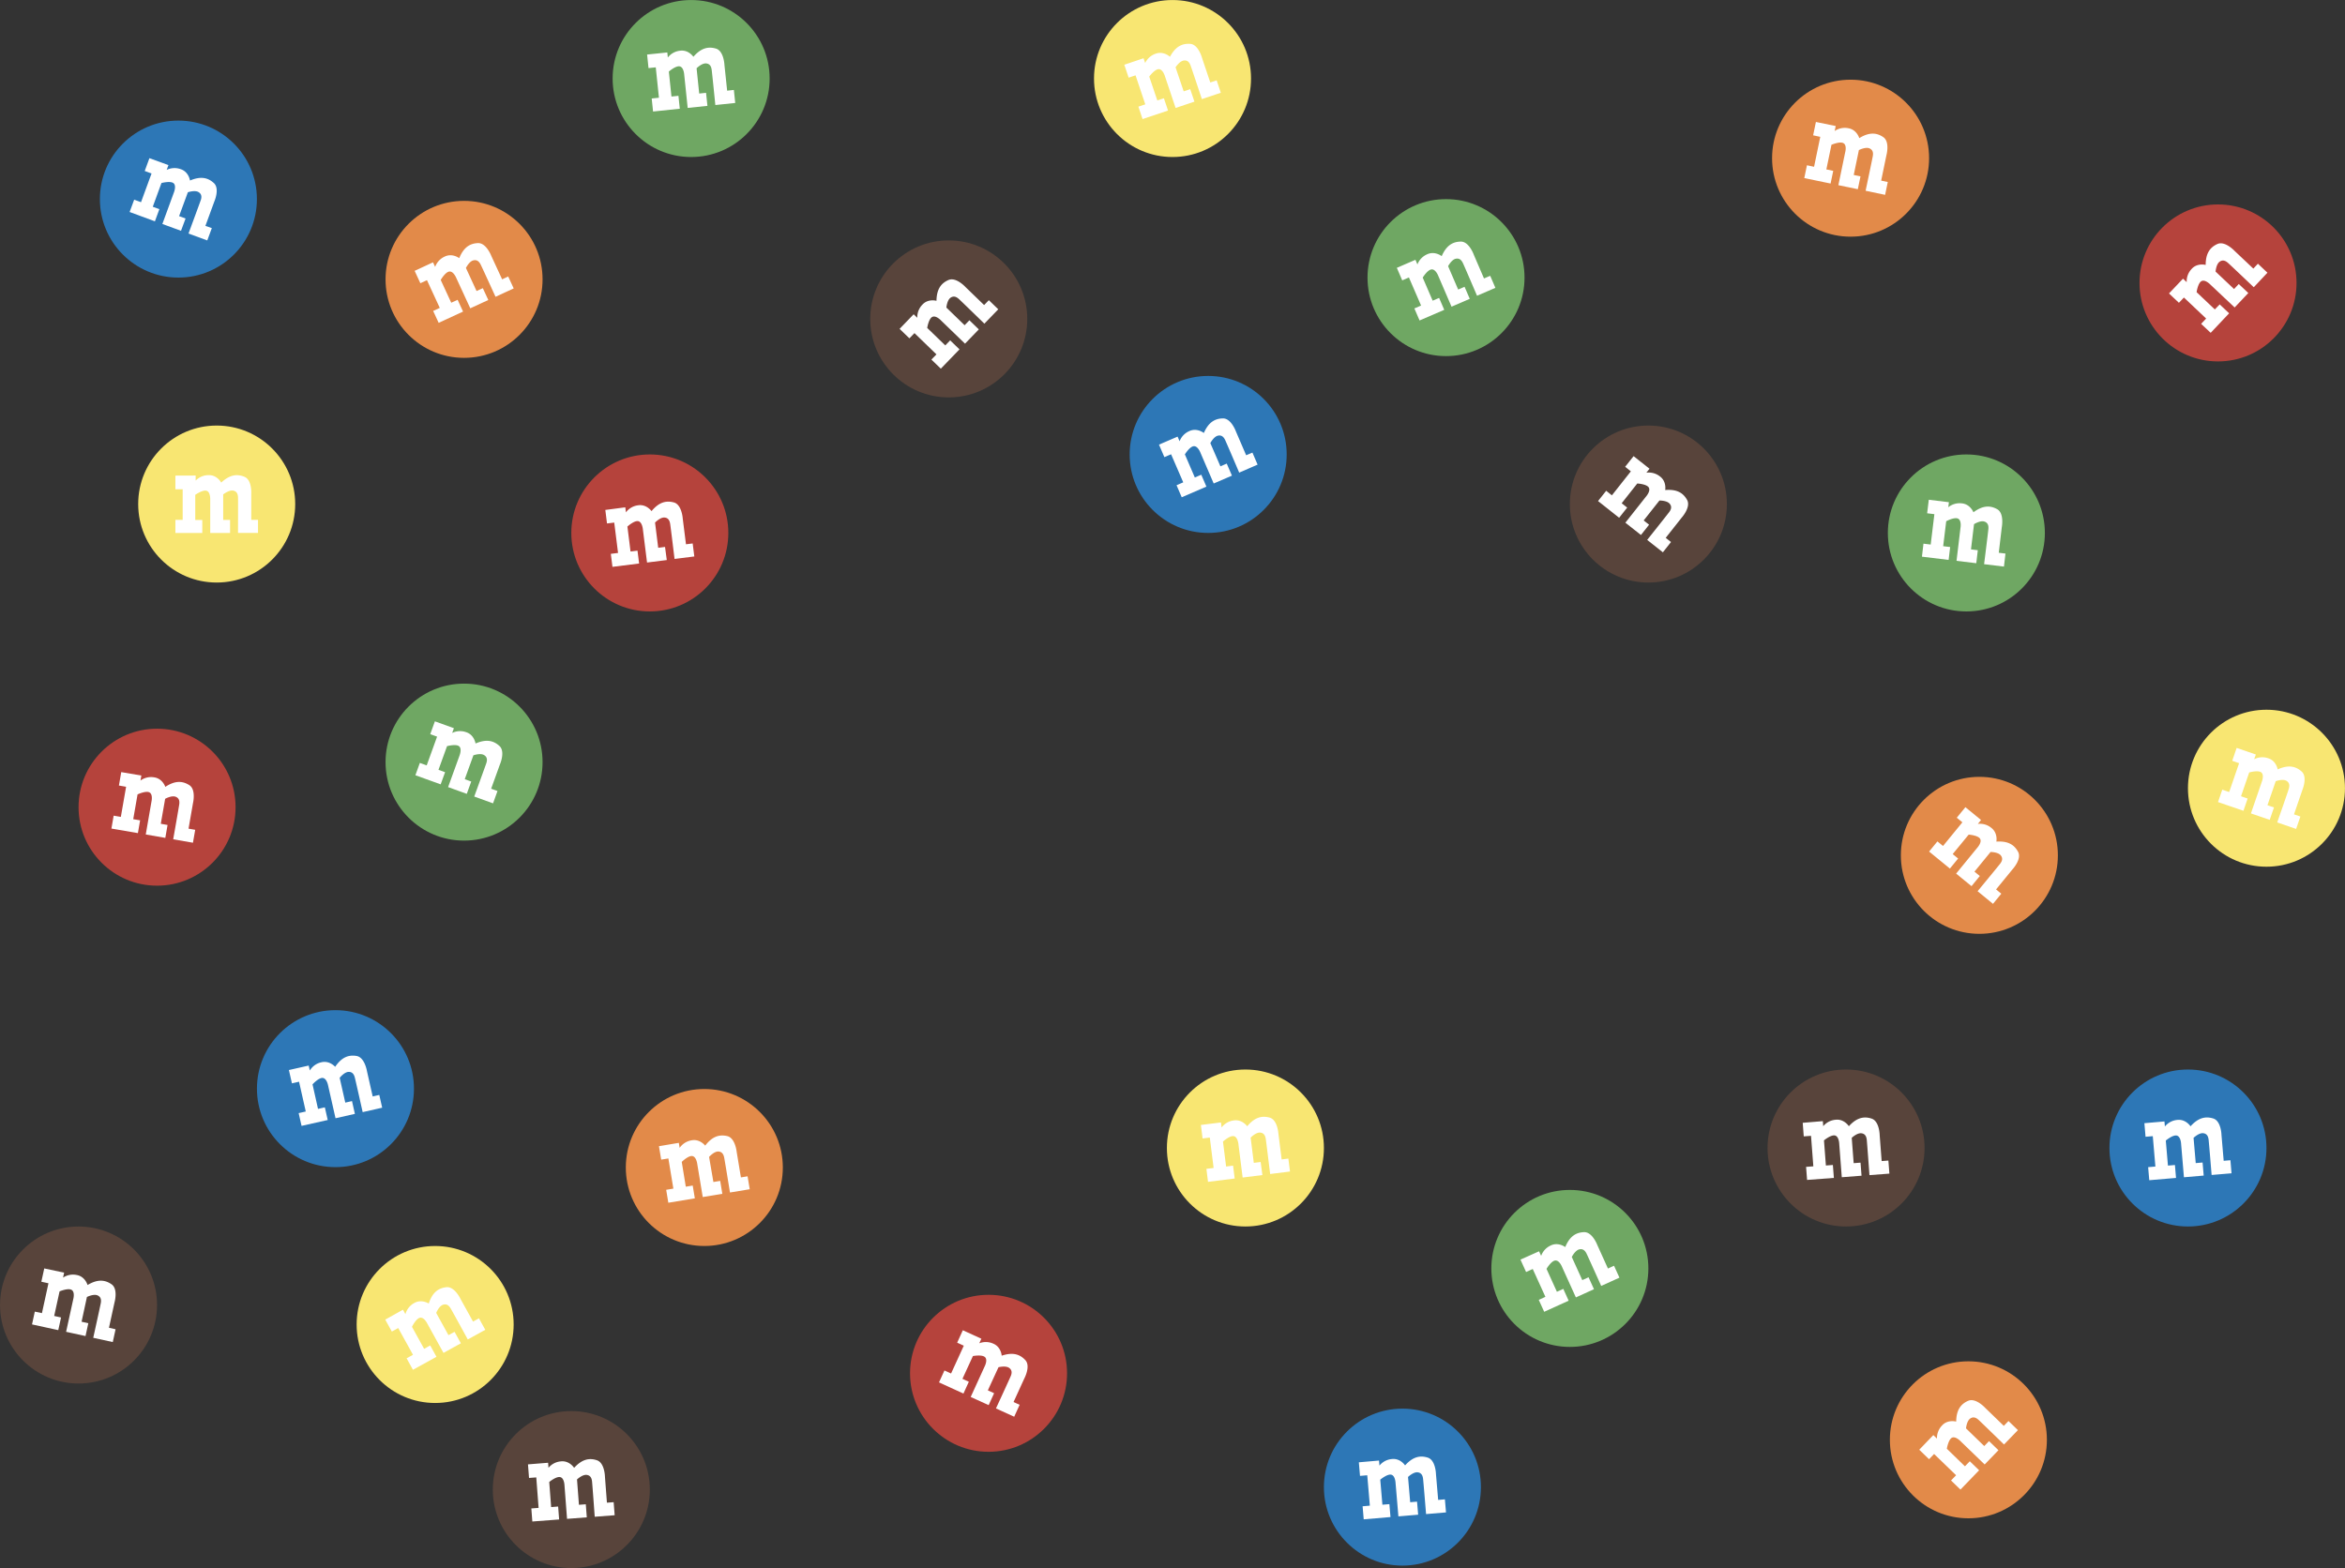 <svg id="Layer_1" data-name="Layer 1" xmlns="http://www.w3.org/2000/svg" viewBox="0 0 1543.36 1032.24"><rect x="0" y="0" width="1543.36" height="1032.24" fill="#333333" stroke="none"/><defs><style>.cls-1{fill:#2d77b6;}.cls-2{fill:#fff;}.cls-3{fill:#6fa763;}.cls-4{fill:#b5433c;}.cls-5{fill:#58443b;}.cls-6{fill:#e28a49;}.cls-7{fill:#f8e672;}</style></defs><circle class="cls-1" cx="795.16" cy="299.15" r="51.67"/><path class="cls-2" d="M711.1,241l3.55,8.24,4.41-1.89,8,18.48-4.4,1.9,3.41,7.92,16.24-7-3.38-7.84-4.24,1.83-6.55-15.21s3.23-5.28,5.93-5.4,4.36,4.39,4.36,4.39l8.68,20.17,12-5.17-3.42-7.93-4.16,1.8L744.89,240s2.23-4.28,5-4.9,4,1.4,4.68,2.72,9.31,21.61,9.31,21.61L776,254.17l-3.41-7.92L768.47,248l-6.72-15.61s-3.1-8.72-8.56-8.64-9.56,2.69-12.57,9.59c0,0-4.51-3.64-9.63-1.21a11.79,11.79,0,0,0-6.33,6.66l-1.32-3.06Z" transform="translate(51.69 51.69)"/><circle class="cls-3" cx="951.7" cy="182.75" r="51.67"/><path class="cls-2" d="M867.64,124.62l3.55,8.25,4.4-1.9,8,18.48-4.41,1.9,3.42,7.92,16.24-7-3.38-7.85-4.24,1.83-6.55-15.2s3.23-5.28,5.93-5.4,4.36,4.38,4.36,4.38l8.68,20.17,12-5.17-3.42-7.92L908,138.91l-6.62-15.37s2.24-4.28,5-4.9,4,1.4,4.68,2.72S920.42,143,920.42,143l12.08-5.21-3.41-7.92L925,131.6,918.29,116s-3.1-8.73-8.57-8.65-9.56,2.7-12.56,9.59c0,0-4.51-3.63-9.63-1.2a11.83,11.83,0,0,0-6.34,6.65l-1.31-3.06Z" transform="translate(51.69 51.69)"/><circle class="cls-3" cx="1294.16" cy="350.83" r="51.67"/><path class="cls-2" d="M1217.74,277.29l-1.08,8.91,4.76.58-2.42,20-4.76-.58-1,8.56,17.56,2.13,1-8.48-4.59-.55,2-16.44s5.44-2.93,7.84-1.68,1.55,6,1.55,6L1236,317.5l13,1.57,1-8.56-4.49-.55,2-16.6s4.09-2.58,6.79-1.72,2.77,3.23,2.68,4.71-2.84,23.35-2.84,23.35l13.07,1.59,1-8.57-4.41-.53,2-16.87s1.72-9.09-3-11.78-9.62-2.48-15.68,2c0,0-2.07-5.4-7.72-5.88a11.8,11.8,0,0,0-8.82,2.56l.4-3.31Z" transform="translate(51.69 51.69)"/><circle class="cls-3" cx="1033.2" cy="834.99" r="51.67"/><path class="cls-2" d="M949,777.5l3.71,8.17,4.37-2L965.42,802l-4.37,2,3.57,7.85,16.1-7.31-3.53-7.78-4.2,1.91-6.84-15.07s3.12-5.34,5.82-5.52,4.44,4.3,4.44,4.3l9.07,20,11.9-5.41-3.56-7.85L989.69,791l-6.91-15.23s2.15-4.32,4.9-5,4.05,1.32,4.74,2.63,9.72,21.42,9.72,21.42l12-5.44-3.56-7.85-4,1.84-7-15.47s-3.26-8.67-8.73-8.48-9.51,2.88-12.38,9.83c0,0-4.57-3.54-9.65-1a11.8,11.8,0,0,0-6.2,6.77l-1.38-3Z" transform="translate(51.69 51.69)"/><circle class="cls-3" cx="305.42" cy="501.69" r="51.67"/><path class="cls-2" d="M234.53,423.16l-3.05,8.44,4.5,1.63-6.84,18.92-4.51-1.63-2.93,8.12,16.63,6,2.91-8-4.35-1.57,5.63-15.57s6-1.64,8,.12.18,6.18.18,6.18l-7.47,20.65,12.29,4.44,2.93-8.11-4.26-1.54,5.69-15.73s4.56-1.6,7-.16,2,3.78,1.55,5.2-8,22.12-8,22.12l12.37,4.47,2.93-8.11-4.18-1.51,5.78-16s3.72-8.47-.33-12.16-8.81-4.58-15.72-1.61c0,0-.8-5.73-6.2-7.46a11.84,11.84,0,0,0-9.17.51l1.13-3.13Z" transform="translate(51.69 51.69)"/><circle class="cls-3" cx="454.87" cy="51.69" r="51.67"/><path class="cls-2" d="M374.2-15.79l.93,8.93,4.77-.5,2.09,20-4.76.5.89,8.58,17.59-1.84-.88-8.5-4.6.48L388.51-4.58s4.66-4.08,7.27-3.39,2.85,5.49,2.85,5.49l2.28,21.83,13-1.35L413,9.42l-4.51.47L406.77-6.75s3.41-3.42,6.24-3.19,3.42,2.53,3.66,4,2.44,23.39,2.44,23.39l13.09-1.36-.9-8.58L426.88,8l-1.77-16.9s-.35-9.25-5.59-10.8-9.93-.28-14.86,5.4c0,0-3.21-4.81-8.82-4a11.81,11.81,0,0,0-8,4.46l-.34-3.32Z" transform="translate(51.69 51.69)"/><circle class="cls-4" cx="427.68" cy="350.83" r="51.67"/><path class="cls-2" d="M346.7,284l1.11,8.9,4.76-.59,2.51,20-4.76.59,1.08,8.56,17.54-2.2-1.06-8.47-4.58.57-2.06-16.43s4.57-4.17,7.19-3.53,3,5.42,3,5.42l2.73,21.79,13-1.63L386,308.35l-4.49.56-2.08-16.59s3.33-3.5,6.16-3.33,3.47,2.47,3.75,3.93,2.93,23.34,2.93,23.34l13-1.64-1.07-8.56-4.41.55-2.12-16.86s-.55-9.23-5.82-10.68-9.93-.07-14.74,5.71c0,0-3.32-4.74-8.91-3.83a11.84,11.84,0,0,0-7.94,4.63l-.41-3.31Z" transform="translate(51.69 51.69)"/><circle class="cls-4" cx="103.37" cy="531.36" r="51.67"/><path class="cls-2" d="M28.11,456.58l-1.53,8.84,4.72.82-3.46,19.83-4.72-.82-1.48,8.49,17.43,3,1.46-8.42L36,487.57l2.84-16.31s5.59-2.65,7.92-1.27S48,476,48,476l-3.76,21.63,12.87,2.25,1.48-8.5-4.46-.78L57,474.16s4.21-2.36,6.87-1.37,2.6,3.37,2.43,4.85-4,23.17-4,23.17l13,2.26,1.48-8.5-4.38-.76,2.91-16.74s2.19-9-2.43-11.92-9.48-3-15.77,1.15c0,0-1.78-5.51-7.4-6.28a11.8,11.8,0,0,0-8.94,2.1l.57-3.28Z" transform="translate(51.69 51.69)"/><circle class="cls-4" cx="1459.79" cy="186.25" r="51.67"/><path class="cls-2" d="M1375.83,141.48l6.53,6.16,3.29-3.48L1400.28,158l-3.29,3.49,6.28,5.92,12.14-12.86-6.21-5.86L1406,152l-12-11.36s.87-6.13,3.3-7.31,5.74,2.3,5.74,2.3l16,15.08,9-9.51-6.28-5.92-3.11,3.3-12.16-11.49s.35-4.82,2.65-6.48,4.24-.31,5.38.64,17.11,16.15,17.11,16.15l9-9.57-6.28-5.92-3,3.23-12.35-11.66s-6.3-6.78-11.29-4.54-7.71,6.26-7.74,13.78c0,0-5.57-1.55-9.31,2.71a11.8,11.8,0,0,0-3.18,8.62l-2.42-2.29Z" transform="translate(51.69 51.69)"/><circle class="cls-4" cx="650.61" cy="904.03" r="51.67"/><path class="cls-2" d="M582,824l-3.73,8.17,4.36,2-8.37,18.3-4.36-2-3.58,7.85,16.09,7.35,3.54-7.77-4.2-1.92,6.89-15s6.08-1.15,8,.77-.33,6.17-.33,6.17l-9.13,20L599,873.29l3.58-7.84-4.12-1.89,7-15.21s4.68-1.22,7,.42,1.66,3.92,1.12,5.3-9.78,21.4-9.78,21.4l12,5.46,3.58-7.84-4-1.85,7.06-15.45s4.4-8.15.67-12.15-8.41-5.28-15.54-2.89c0,0-.33-5.77-5.57-7.94a11.77,11.77,0,0,0-9.18-.23l1.38-3Z" transform="translate(51.69 51.69)"/><circle class="cls-5" cx="624.42" cy="209.94" r="51.67"/><path class="cls-2" d="M540.38,164.79l6.46,6.24,3.33-3.44,14.47,14L561.31,185l6.2,6L579.8,178.3l-6.14-5.94-3.21,3.32-11.9-11.5s.94-6.12,3.39-7.27,5.71,2.37,5.71,2.37l15.79,15.26,9.08-9.4-6.2-6-3.15,3.26-12-11.62s.41-4.82,2.72-6.46,4.25-.26,5.38.71,16.91,16.35,16.91,16.35l9.14-9.46-6.2-6L596,149.12l-12.21-11.81s-6.22-6.85-11.24-4.67-7.78,6.17-7.9,13.69c0,0-5.55-1.62-9.34,2.6a11.79,11.79,0,0,0-3.28,8.58l-2.4-2.32Z" transform="translate(51.69 51.69)"/><circle class="cls-5" cx="1084.87" cy="331.81" r="51.67"/><path class="cls-2" d="M1023.46,248.59l-5.56,7,3.76,3-12.48,15.79-3.76-3-5.35,6.77,13.88,11,5.29-6.7-3.62-2.86,10.26-13s6.18.33,7.57,2.65-1.79,5.92-1.79,5.92l-13.61,17.23,10.25,8.1,5.35-6.77-3.55-2.81,10.37-13.12s4.83-.07,6.69,2.07.68,4.2-.17,5.41-14.59,18.46-14.59,18.46l10.33,8.16,5.34-6.77-3.48-2.75,10.53-13.33s6.21-6.87,3.54-11.65-6.91-7.13-14.41-6.5c0,0,1.06-5.69-3.51-9a11.82,11.82,0,0,0-8.87-2.41l2.07-2.61Z" transform="translate(51.69 51.69)"/><circle class="cls-5" cx="1214.98" cy="755.72" r="51.67"/><path class="cls-2" d="M1134.77,687.44l.68,8.94,4.78-.36,1.53,20.07-4.78.36.66,8.6,17.63-1.34-.65-8.51-4.6.35L1148.76,699s4.77-3.95,7.36-3.18,2.69,5.56,2.69,5.56l1.67,21.89,13-1-.66-8.6-4.52.34-1.27-16.68s3.5-3.32,6.32-3,3.35,2.63,3.55,4.1,1.79,23.46,1.79,23.46l13.12-1-.66-8.6-4.43.34-1.29-16.94s-.1-9.26-5.29-11-9.92-.55-15,5c0,0-3.08-4.9-8.72-4.26a11.79,11.79,0,0,0-8.15,4.23l-.25-3.32Z" transform="translate(51.69 51.69)"/><circle class="cls-5" cx="376.01" cy="980.57" r="51.67"/><path class="cls-2" d="M295.8,912.29l.68,8.94,4.78-.36,1.53,20.07-4.78.36.65,8.6,17.64-1.34-.65-8.52-4.6.36-1.26-16.51s4.76-3.95,7.36-3.18,2.69,5.56,2.69,5.56l1.67,21.89,13-1-.65-8.6-4.52.34-1.27-16.68s3.5-3.32,6.32-3,3.35,2.63,3.55,4.1,1.79,23.46,1.79,23.46l13.12-1-.66-8.6-4.43.34-1.29-16.94s-.1-9.26-5.3-11-9.91-.55-15,5c0,0-3.09-4.9-8.72-4.26a11.79,11.79,0,0,0-8.15,4.23l-.25-3.32Z" transform="translate(51.69 51.69)"/><circle class="cls-5" cx="51.69" cy="859.08" r="51.67"/><path class="cls-2" d="M-22.56,783.3l-1.92,8.77,4.68,1-4.29,19.66-4.69-1-1.84,8.43,17.28,3.77,1.83-8.34-4.52-1,3.54-16.18s5.7-2.41,8-.93,1,6.1,1,6.1l-4.69,21.45,12.77,2.79,1.84-8.43-4.43-1L5.52,802.1s4.32-2.18,6.93-1.07,2.45,3.48,2.22,4.94-5,23-5,23l12.86,2.81,1.84-8.43-4.34-1,3.63-16.6s2.56-8.89-1.93-12-9.34-3.38-15.8.47c0,0-1.54-5.58-7.12-6.59a11.82,11.82,0,0,0-9,1.72l.71-3.26Z" transform="translate(51.69 51.69)"/><circle class="cls-6" cx="463.55" cy="768.55" r="51.67"/><path class="cls-2" d="M382,702.84l1.47,8.85,4.73-.78,3.29,19.85-4.73.79,1.41,8.51,17.45-2.89-1.4-8.43-4.55.76L397,713.17s4.4-4.35,7.05-3.82,3.18,5.3,3.18,5.3l3.59,21.66,12.89-2.13-1.41-8.51-4.47.74L415,709.9s3.2-3.62,6-3.56,3.56,2.33,3.89,3.77,3.85,23.21,3.85,23.21l13-2.15-1.41-8.51-4.39.73-2.78-16.77s-.9-9.21-6.23-10.44-9.93.32-14.5,6.29c0,0-3.5-4.61-9.06-3.48a11.83,11.83,0,0,0-7.75,4.94l-.54-3.29Z" transform="translate(51.69 51.69)"/><circle class="cls-6" cx="1295.49" cy="947.81" r="51.67"/><path class="cls-2" d="M1211.46,902.65l6.45,6.24,3.33-3.44,14.47,14-3.33,3.44,6.2,6,12.29-12.72-6.14-5.93-3.2,3.32L1229.62,902s1-6.12,3.39-7.27,5.71,2.37,5.71,2.37l15.79,15.26,9.08-9.39-6.2-6-3.15,3.26-12-11.63s.42-4.81,2.73-6.45,4.25-.26,5.37.71,16.92,16.35,16.92,16.35l9.14-9.46-6.2-6-3.09,3.19-12.21-11.81s-6.22-6.86-11.24-4.68-7.78,6.17-7.9,13.69c0,0-5.56-1.61-9.34,2.6a11.83,11.83,0,0,0-3.29,8.58l-2.39-2.32Z" transform="translate(51.69 51.69)"/><circle class="cls-6" cx="1302.72" cy="563.06" r="51.67"/><path class="cls-2" d="M1241.84,479.67l-5.69,6.95,3.71,3-12.74,15.58-3.71-3-5.46,6.68,13.69,11.2,5.41-6.61-3.57-2.93L1244,497.73s6.18.43,7.53,2.77-1.89,5.89-1.89,5.89l-13.9,17,10.12,8.27,5.46-6.68-3.51-2.87,10.59-12.95s4.83,0,6.66,2.18.61,4.22-.26,5.42S1249.86,535,1249.86,535L1260,543.3l5.46-6.68-3.44-2.81,10.76-13.16s6.32-6.76,3.73-11.58-6.8-7.24-14.3-6.74c0,0,1.15-5.67-3.37-9.09a11.78,11.78,0,0,0-8.82-2.56l2.11-2.58Z" transform="translate(51.69 51.69)"/><circle class="cls-6" cx="1217.96" cy="104.13" r="51.67"/><path class="cls-2" d="M1143.45,28.6l-1.82,8.79,4.69,1-4.08,19.71-4.69-1-1.75,8.44,17.32,3.59,1.73-8.36-4.52-.94,3.36-16.21s5.67-2.47,8-1,1,6.09,1,6.09l-4.45,21.5,12.8,2.65,1.75-8.45-4.44-.92,3.39-16.38s4.29-2.22,6.91-1.15,2.49,3.46,2.28,4.92-4.77,23-4.77,23L1189,76.57l1.75-8.45-4.35-.9,3.44-16.64s2.47-8.92-2.05-12-9.38-3.28-15.8.65c0,0-1.6-5.56-7.19-6.51a11.79,11.79,0,0,0-9,1.82l.68-3.27Z" transform="translate(51.69 51.69)"/><circle class="cls-6" cx="305.42" cy="183.9" r="51.67"/><path class="cls-2" d="M221.21,126.6l3.76,8.15,4.35-2L237.75,151l-4.35,2,3.61,7.83,16.06-7.41-3.58-7.75-4.19,1.93-6.93-15s3.09-5.36,5.78-5.55,4.47,4.27,4.47,4.27l9.2,19.94,11.87-5.47L266.07,138l-4.11,1.9-7-15.19s2.12-4.34,4.88-5,4.05,1.3,4.75,2.61,9.85,21.36,9.85,21.36l11.95-5.51-3.61-7.84-4,1.86-7.12-15.42s-3.31-8.65-8.78-8.43-9.48,2.94-12.32,9.91c0,0-4.59-3.52-9.65-1A11.83,11.83,0,0,0,234.7,124l-1.4-3Z" transform="translate(51.69 51.69)"/><circle class="cls-7" cx="142.62" cy="331.81" r="51.67"/><path class="cls-2" d="M63.75,261.41v9h4.79v20.12H63.75v8.63H81.44V290.6H76.82V274.05s5.06-3.58,7.58-2.62,2.27,5.75,2.27,5.75v22H99.74v-8.63H95.21V273.78s3.74-3,6.53-2.52,3.14,2.87,3.22,4.35,0,23.53,0,23.53h13.16v-8.63h-4.44v-17s.61-9.23-4.45-11.32S99.39,260.89,93.9,266c0,0-2.7-5.12-8.36-4.91a11.81,11.81,0,0,0-8.46,3.6v-3.33Z" transform="translate(51.69 51.69)"/><circle class="cls-7" cx="286.39" cy="871.9" r="51.67"/><path class="cls-2" d="M201.86,817l4.34,7.85,4.19-2.31,9.73,17.62-4.2,2.31,4.17,7.56,15.49-8.55L231.45,834l-4,2.24-8-14.5s2.7-5.57,5.37-6,4.76,3.94,4.76,3.94l10.61,19.22,11.45-6.31-4.17-7.55-4,2.19-8.08-14.65s1.8-4.48,4.5-5.37,4.13,1,4.93,2.26,11.36,20.59,11.36,20.59l11.52-6.35-4.17-7.56-3.89,2.15-8.21-14.87s-3.92-8.39-9.36-7.77-9.25,3.61-11.57,10.76c0,0-4.84-3.17-9.7-.26a11.83,11.83,0,0,0-5.66,7.24l-1.61-2.92Z" transform="translate(51.69 51.69)"/><circle class="cls-7" cx="819.66" cy="755.72" r="51.67"/><path class="cls-2" d="M738.67,688.85l1.12,8.9,4.75-.59,2.51,20-4.75.59,1.07,8.56,17.55-2.2-1.06-8.47-4.59.57-2.06-16.42s4.57-4.18,7.2-3.54,3,5.42,3,5.42l2.74,21.79,13-1.63L778,713.24l-4.5.56-2.08-16.6s3.34-3.49,6.17-3.32,3.47,2.46,3.74,3.92,2.93,23.35,2.93,23.35l13.06-1.64L796.24,711l-4.41.55-2.12-16.86s-.54-9.24-5.82-10.68-9.93-.07-14.73,5.71c0,0-3.32-4.74-8.92-3.83a11.8,11.8,0,0,0-7.93,4.63l-.42-3.31Z" transform="translate(51.69 51.69)"/><circle class="cls-7" cx="1491.67" cy="518.88" r="51.67"/><path class="cls-2" d="M1420.36,440.65l-2.91,8.49,4.53,1.56-6.54,19-4.54-1.56-2.8,8.16,16.73,5.75,2.77-8.07-4.36-1.51,5.38-15.65s5.94-1.74,8,0,.28,6.18.28,6.18l-7.14,20.76,12.36,4.25,2.8-8.16-4.28-1.47,5.44-15.82s4.53-1.67,7-.27,2,3.74,1.63,5.17-7.65,22.25-7.65,22.25l12.45,4.27,2.8-8.15-4.2-1.45,5.52-16.07s3.58-8.53-.52-12.15-8.89-4.44-15.75-1.36c0,0-.89-5.72-6.31-7.36a11.82,11.82,0,0,0-9.17.66L1433,445Z" transform="translate(51.69 51.69)"/><circle class="cls-7" cx="771.69" cy="51.69" r="51.67"/><path class="cls-2" d="M688.27-9.08l2.86,8.51,4.54-1.53L702.08,17l-4.54,1.52,2.75,8.18,16.76-5.63L714.33,13,710,14.42,704.68-1.27s3.66-5,6.36-4.89,4,4.73,4,4.73l7,20.81,12.39-4.16L731.65,7l-4.29,1.45L722-7.37s2.58-4.08,5.39-4.48,3.89,1.73,4.44,3.11,7.49,22.3,7.49,22.3l12.47-4.19-2.74-8.18L744.86,2.6l-5.41-16.1s-2.36-8.95-7.82-9.32-9.74,1.89-13.31,8.51c0,0-4.19-4-9.49-2A11.81,11.81,0,0,0,702-10.19l-1.06-3.16Z" transform="translate(51.69 51.69)"/><circle class="cls-1" cx="220.78" cy="716.65" r="51.67"/><path class="cls-2" d="M138.45,652.7l2,8.76,4.68-1.06L149.55,680l-4.68,1.06,1.91,8.41L164,685.6l-1.89-8.33-4.5,1L154,662.14s4.14-4.6,6.81-4.22,3.48,5.11,3.48,5.11l4.85,21.41,12.74-2.88-1.9-8.41-4.42,1-3.69-16.32s3-3.8,5.82-3.91,3.69,2.12,4.1,3.54S187,680.41,187,680.41l12.84-2.91-1.91-8.41-4.33,1-3.75-16.57s-1.44-9.14-6.83-10.07-9.9.9-14.12,7.13c0,0-3.76-4.4-9.24-2.95a11.77,11.77,0,0,0-7.44,5.38l-.74-3.25Z" transform="translate(51.69 51.69)"/><circle class="cls-1" cx="117.41" cy="131.06" r="51.67"/><path class="cls-2" d="M46.65,52.44l-3.09,8.42,4.49,1.65-6.93,18.9-4.5-1.65-3,8.1L50.26,94l2.94-8-4.34-1.59L54.57,68.8s6-1.61,8,.15.15,6.18.15,6.18L55.17,95.75l12.27,4.5,3-8.1-4.26-1.56,5.77-15.71s4.56-1.57,7-.12,2,3.78,1.53,5.2-8.1,22.09-8.1,22.09l12.35,4.53,3-8.1L83.5,97l5.85-16s3.75-8.46-.27-12.17-8.8-4.61-15.72-1.68c0,0-.78-5.73-6.16-7.49a11.84,11.84,0,0,0-9.18.48L59.17,57Z" transform="translate(51.69 51.69)"/><circle class="cls-1" cx="1440" cy="755.72" r="51.67"/><path class="cls-2" d="M1359.64,687.69l.76,8.94,4.77-.4,1.71,20-4.77.41.73,8.59,17.62-1.5-.72-8.51-4.6.39-1.41-16.49s4.73-4,7.33-3.25,2.75,5.54,2.75,5.54l1.86,21.88,13-1.11-.73-8.6-4.51.39L1392,697.35s3.47-3.36,6.29-3.07,3.37,2.59,3.59,4.06,2,23.44,2,23.44l13.11-1.11-.73-8.6-4.43.38-1.44-16.93s-.18-9.26-5.39-10.91-9.92-.47-15,5.12c0,0-3.13-4.87-8.76-4.18a11.83,11.83,0,0,0-8.11,4.31l-.28-3.32Z" transform="translate(51.69 51.69)"/><circle class="cls-1" cx="923" cy="978.96" r="51.67"/><path class="cls-2" d="M842.64,910.93l.76,8.94,4.77-.4,1.71,20-4.77.41.73,8.59,17.62-1.5-.72-8.51-4.6.39-1.41-16.49s4.73-4,7.33-3.25,2.75,5.54,2.75,5.54l1.86,21.88,13-1.11-.73-8.6-4.51.39L875,920.59s3.47-3.36,6.29-3.07,3.37,2.59,3.59,4.06,2,23.44,2,23.44L900,943.91l-.73-8.6-4.43.38-1.44-16.93s-.18-9.25-5.39-10.91-9.92-.47-14.95,5.12c0,0-3.13-4.87-8.76-4.18a11.83,11.83,0,0,0-8.11,4.31l-.28-3.32Z" transform="translate(51.69 51.69)"/></svg>